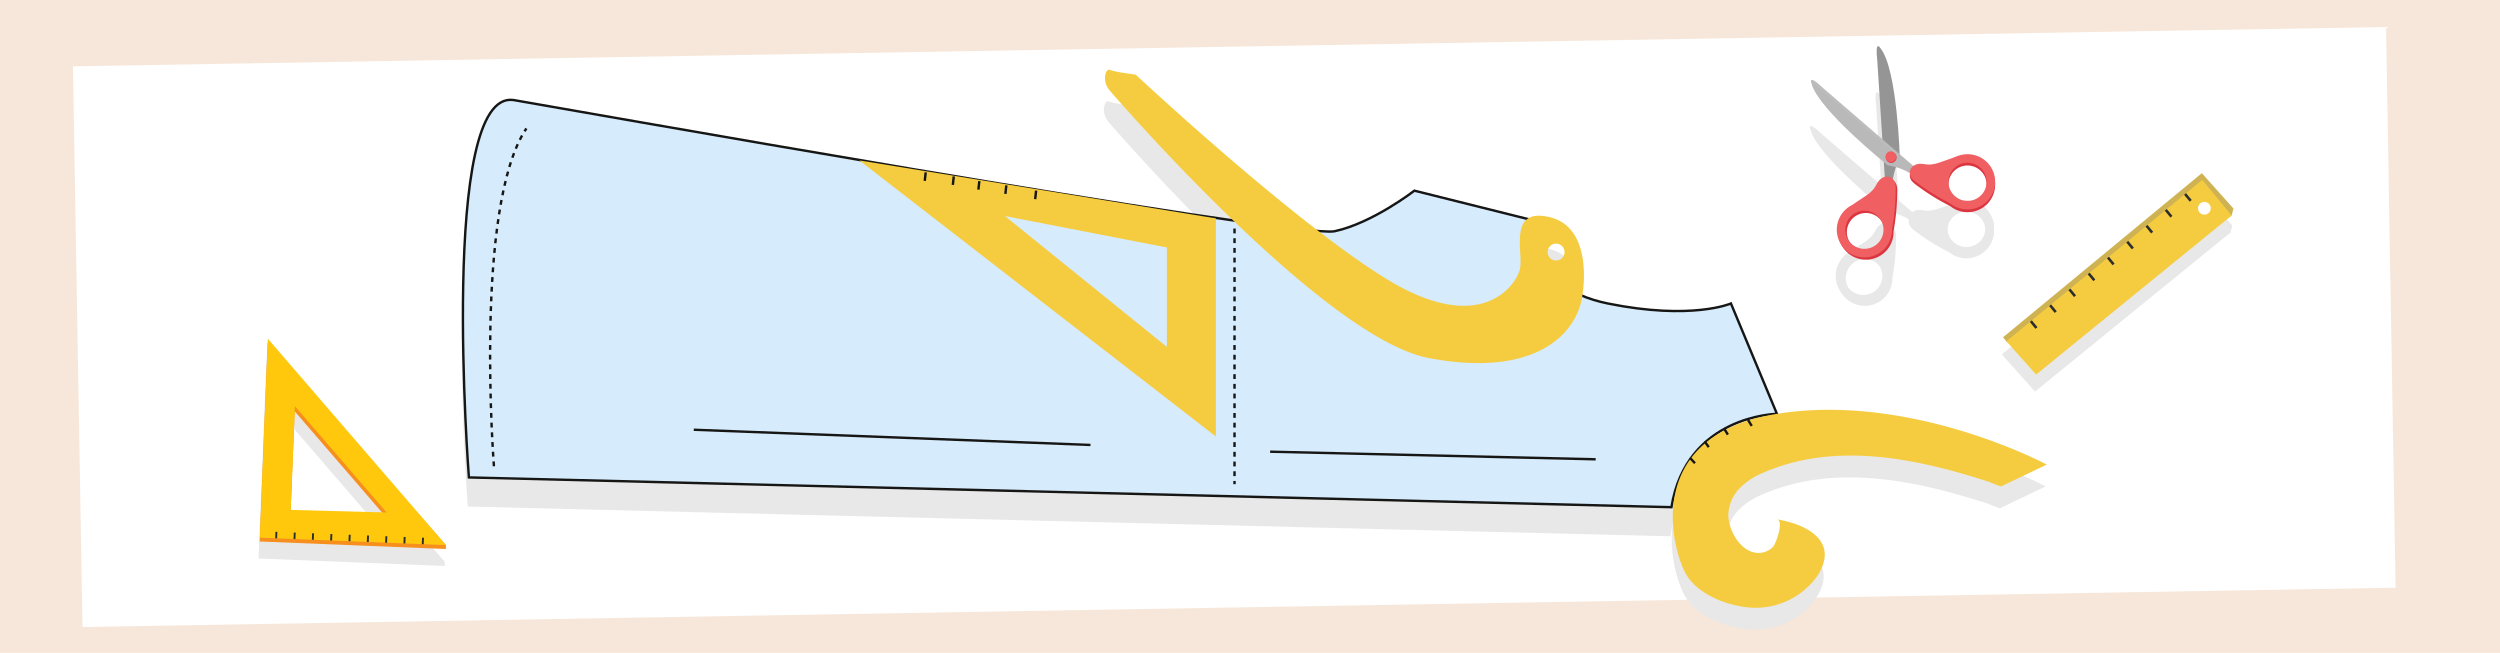 <svg xmlns="http://www.w3.org/2000/svg" width="1030" height="269" viewBox="0 0 1030 269"><g transform="translate(-285 -5290)"><rect width="1030" height="269" transform="translate(285 5290)" fill="#f6e7da"/><rect width="953" height="231" transform="matrix(1, -0.017, 0.017, 1, 315.057, 5317.334)" fill="#fff"/><g transform="translate(1.542 12)"><g transform="translate(1465.088 3243.013)"><path d="M-449.992,2214.818s-37.338.558-43.469,38.454l-495.439-12.26s-12.395-159.885,18.392-155.487c3.9.557,322.675,57.4,338.28,54.057s32.88-16.718,32.88-16.718l46.813,11.7s-1.672,27.775,32.88,34.787,50.715,0,50.715,0Z" transform="translate(0 2.676)" fill="#e8e8e8"/><line y2="105.329" transform="translate(-673.468 2142.144)" fill="none"/><path d="M-982.193,2232.619s-8.359-107,13.375-139.186" transform="translate(3.603 7.471)" fill="#e8e8e8"/><path d="M-499.223,2194.615l-18.669,8.918c-.5.236-4.459-1.585-5.14-1.806-29.772-9.649-63.642-16.834-93.538-3.531a28.724,28.724,0,0,0-8.748,5.739,16.593,16.593,0,0,0-5.115,10.937c-.2,6.446,4.811,15.658,11.945,16.138a8.352,8.352,0,0,0,6.519-2.541c1.109-1.165,4.59-10.8,1.564-11.283,6.632,1.049,16.466,4.173,19.1,11.115,1.612,4.25-.211,9.07-2.859,12.763a31.2,31.2,0,0,1-26.982,12.494c-9.413-.622-22.046-5.344-26.873-14.079-5.852-10.59-17.834-56.846,37.616-65.762S-499.223,2194.615-499.223,2194.615Z" transform="translate(160.413 40.777)" fill="#e8e8e8"/><path d="M-880.585,2102.37l146.868,113.747V2126.24ZM-753.9,2179.2l-66.737-53.918,66.737,12.957Z" transform="translate(52.567 11.712)" fill="#e8e8e8"/><path d="M-623.755,2138.522c-17.834-4.459-10.867,14.769-12.539,21.456s-16.162,27.725-54.895,3.971-103.379-84.221-103.379-84.221-8.917-1.115-10.589-1.951-3.645,4.478,0,8.638c0,0,87.5,101.708,131.244,110.067s61.86-9.752,63.533-27.029C-610.38,2169.452-605.922,2142.981-623.755,2138.522Zm2.39,17.811a3.483,3.483,0,0,1-3.483-3.482,3.483,3.483,0,0,1,3.483-3.483,3.482,3.482,0,0,1,3.483,3.483A3.482,3.482,0,0,1-621.365,2156.333Z" transform="translate(80.383 -1)" fill="#e8e8e8"/><line x2="163.428" y2="6.27" transform="translate(-896.248 2225.042)" fill="none"/><line x2="134.132" y2="3.135" transform="translate(-658.801 2234.085)" fill="none"/></g><g transform="translate(-487.488 5346.183)"><path d="M880.781,83.96l-3.293,81.955L954.164,169l.064-1.589Zm11.112,28.3L929.7,156.074,890.2,154.487Z" transform="translate(0 -3.997)" fill="#e8e8e8"/><path d="M881.005,78.374l-3.293,81.955,76.676,3.081Zm11.133,27.774,37.809,43.811L890.42,148.9Z" transform="translate(-0.16)" fill="#e8e8e8"/><rect width="2.677" height="0.795" transform="translate(883.869 160.583) rotate(-87.7)" fill="#e8e8e8"/><rect width="2.677" height="0.795" transform="translate(891.418 160.886) rotate(-87.7)" fill="#e8e8e8"/><rect width="2.677" height="0.795" transform="matrix(0.04, -0.999, 0.999, 0.04, 898.967, 161.189)" fill="#e8e8e8"/><rect width="2.677" height="0.795" transform="matrix(0.04, -0.999, 0.999, 0.04, 906.516, 161.493)" fill="#e8e8e8"/><rect width="2.677" height="0.795" transform="translate(914.065 161.796) rotate(-87.7)" fill="#e8e8e8"/><rect width="2.677" height="0.795" transform="translate(921.614 162.099) rotate(-87.7)" fill="#e8e8e8"/><rect width="2.677" height="0.795" transform="matrix(0.04, -0.999, 0.999, 0.04, 929.162, 162.403)" fill="#e8e8e8"/><rect width="2.677" height="0.795" transform="translate(936.711 162.706) rotate(-87.7)" fill="#e8e8e8"/><rect width="2.677" height="0.795" transform="translate(944.26 163.009) rotate(-87.7)" fill="#e8e8e8"/></g><g transform="translate(758.506 4877.732)"><path d="M386.943,495.239s-.3-4.584,2.958-10.729c0,0-1.042-36.682-7.885-45.221,0,0-2.5-4.408-1.4,5.092l3.735,58.146Z" transform="translate(-82.669)" fill="#e8e8e8"/><g transform="translate(281.256 491.996)"><path d="M340.529,667.734c-.024-1.71.342-4.376-.574-5.871-1.458-2.381-4.257-2.188-6.083-.235-1.068,1.143-1.52,2.629-2.551,3.829a16.171,16.171,0,0,1-3.3,2.778c-1.794,1.209-3.606,2.387-5.392,3.62a11.38,11.38,0,1,0,16.442,10.192c0-.117,0-.234-.006-.35A90.738,90.738,0,0,0,340.529,667.734Zm-12.835,22.173a7.86,7.86,0,1,1,7.86-7.86A7.869,7.869,0,0,1,327.694,689.906Z" transform="translate(-315.687 -659.156)" fill="#e8e8e8"/><path d="M337.988,663.827c-.024-1.71.342-4.376-.574-5.871-1.458-2.381-4.257-2.188-6.083-.235-1.068,1.143-1.52,2.629-2.552,3.829a16.168,16.168,0,0,1-3.3,2.778c-1.794,1.209-3.606,2.387-5.392,3.62a11.38,11.38,0,1,0,16.442,10.192c0-.117,0-.234-.006-.35A90.734,90.734,0,0,0,337.988,663.827ZM325.153,686a7.86,7.86,0,1,1,7.86-7.86A7.869,7.869,0,0,1,325.153,686Z" transform="translate(-313.772 -656.212)" fill="#e8e8e8"/></g><g transform="translate(270.617 452.189)"><path d="M466.442,625.856a11.392,11.392,0,0,0-11.929-1.111c-2.065.682-4.1,1.418-6.153,2.121a16.164,16.164,0,0,1-4.2.953c-1.58.1-3.037-.438-4.593-.275-2.659.278-4.5,2.394-3.482,4.993.64,1.633,2.987,2.949,4.337,4a90.722,90.722,0,0,0,12.03,7.265c.087.07.173.142.263.21a11.381,11.381,0,0,0,13.731-18.155Zm-.6,13.818a7.86,7.86,0,1,1-1.527-11.01A7.869,7.869,0,0,1,465.846,639.674Z" transform="translate(-395.076 -591.801)" fill="#e8e8e8"/><path d="M312.54,534.013s-3.474-3.006-10.341-4.113c0,0-28.628-22.958-31.311-33.567,0,0-2.006-4.655,4.908,1.952l44.123,38.053Z" transform="translate(-270.617 -494.74)" fill="#e8e8e8"/><path d="M490.621,639.378a11.381,11.381,0,1,1,15.943-2.212A11.394,11.394,0,0,1,490.621,639.378Zm2.124-2.809a7.86,7.86,0,1,0-1.527-11.01A7.869,7.869,0,0,0,492.745,636.57Z" transform="translate(-432.985 -588.31)" fill="#e8e8e8"/><path d="M456.074,621.706c-2.605.812-5.148,1.743-7.713,2.623a16.162,16.162,0,0,1-4.2.953c-1.58.1-3.037-.438-4.593-.275-2.659.278-4.5,2.394-3.482,4.994.64,1.633,2.987,2.949,4.337,4,2.751,2.142,13.958,9.093,17.567,9.256.315-1.557-7.156-6.686-7.511-8.223a12.181,12.181,0,0,1,.161-5.139c.577-2.695,2.034-7.281,5.246-7.623Z" transform="translate(-395.076 -590.406)" fill="#e8e8e8"/></g><circle cx="2.225" cy="2.225" r="2.225" transform="translate(301.442 481.938)" fill="#e8e8e8"/><circle cx="2.225" cy="2.225" r="2.225" transform="translate(301.316 481.595)" fill="#e8e8e8"/><rect width="0.377" height="45.704" transform="translate(270.995 452.764) rotate(-49.297)" fill="#e8e8e8"/></g><g transform="translate(2390.184 5203.174) rotate(120)"><g transform="translate(732.662 943.317)"><path d="M832.922,997.77l1.085-10.726-92.371-43.727-2.864.767-6.11,18.588,99.5,37.127.759-2.03Z" transform="translate(-732.662 -943.317)" fill="#e8e8e8"/><path d="M740.33,961.151l97.953,36.619,5.74-17.463L747,943.317Z" transform="translate(-738.023 -943.317)" fill="#e8e8e8"/><rect width="3.649" height="1.084" transform="matrix(0.35, -0.937, 0.937, 0.35, 10.377, 20.851)" fill="#e8e8e8"/><rect width="3.649" height="1.084" transform="matrix(0.35, -0.937, 0.937, 0.35, 20.021, 24.456)" fill="#e8e8e8"/><rect width="3.649" height="1.084" transform="translate(29.664 28.061) rotate(-69.504)" fill="#e8e8e8"/><rect width="3.649" height="1.084" transform="matrix(0.35, -0.937, 0.937, 0.35, 39.308, 31.667)" fill="#e8e8e8"/><rect width="3.649" height="1.084" transform="translate(48.952 35.272) rotate(-69.502)" fill="#e8e8e8"/><rect width="3.649" height="1.084" transform="matrix(0.35, -0.937, 0.937, 0.35, 58.596, 38.877)" fill="#e8e8e8"/><rect width="3.649" height="1.084" transform="translate(68.239 42.482) rotate(-69.502)" fill="#e8e8e8"/><rect width="3.649" height="1.084" transform="translate(77.883 46.087) rotate(-69.504)" fill="#e8e8e8"/><rect width="3.648" height="1.084" transform="translate(87.527 49.692) rotate(-69.502)" fill="#e8e8e8"/></g><circle cx="2.629" cy="2.629" r="2.629" transform="translate(742.035 951.897)" fill="#e8e8e8"/></g><g transform="translate(1530.693 3263.324)"><line y1="3.515" x2="0.387" transform="translate(-866.693 2104.676)" fill="none"/><line y1="3.515" x2="0.387" transform="translate(-855.128 2106.353)" fill="none"/><line y1="3.515" x2="0.387" transform="translate(-844.592 2108.294)" fill="none"/><line y1="3.515" x2="0.387" transform="translate(-833.473 2110.052)" fill="none"/><line y1="3.515" x2="0.387" transform="translate(-821.2 2112.209)" fill="none"/></g><g transform="translate(1629.41 3296.534)"><line x1="1.54" y1="2.488" transform="translate(-626.23 2173.466)" fill="none"/><line x1="1.54" y1="2.488" transform="translate(-636.068 2177.043)" fill="none"/><line x1="1.699" y1="2.382" transform="translate(-644.1 2182.319)" fill="none"/><line x1="1.986" y1="2.148" transform="translate(-650.077 2189.171)" fill="none"/></g></g><g transform="translate(2 -7)"><g transform="translate(1465.088 3249.013)"><path d="M-449.992,2214.818s-37.338.558-43.469,38.454l-495.439-12.26s-12.395-159.885,18.392-155.487c3.9.557,322.675,57.4,338.28,54.057s32.88-16.718,32.88-16.718l46.813,11.7s-1.672,27.775,32.88,34.787,50.715,0,50.715,0Z" transform="translate(0 3.676)" fill="#d6ebfb" stroke="#161615" stroke-miterlimit="10" stroke-width="1"/><line y2="105.329" transform="translate(-673.468 2142.144)" fill="none" stroke="#161615" stroke-miterlimit="10" stroke-width="1" stroke-dasharray="2"/><path d="M-982.193,2232.619s-8.359-107,13.375-139.186" transform="translate(3.603 7.471)" fill="none" stroke="#161615" stroke-miterlimit="10" stroke-width="1" stroke-dasharray="2"/><path d="M-499.223,2194.615l-18.669,8.918c-.5.236-4.459-1.585-5.14-1.806-29.772-9.649-63.642-16.834-93.538-3.531a28.724,28.724,0,0,0-8.748,5.739,16.593,16.593,0,0,0-5.115,10.937c-.2,6.446,4.811,15.658,11.945,16.138a8.352,8.352,0,0,0,6.519-2.541c1.109-1.165,4.59-10.8,1.564-11.283,6.632,1.049,16.466,4.173,19.1,11.115,1.612,4.25-.211,9.07-2.859,12.763a31.2,31.2,0,0,1-26.982,12.494c-9.413-.622-22.046-5.344-26.873-14.079-5.852-10.59-17.834-56.846,37.616-65.762S-499.223,2194.615-499.223,2194.615Z" transform="translate(160.413 44.777)" fill="#f5cc40"/><path d="M-880.585,2102.37l146.868,113.747V2126.24ZM-753.9,2179.2l-66.737-53.918,66.737,12.957Z" transform="translate(52.567 11.712)" fill="#f5cc40"/><path d="M-623.755,2138.522c-17.834-4.459-10.867,14.769-12.539,21.456s-16.162,27.725-54.895,3.971-103.379-84.221-103.379-84.221-8.917-1.115-10.589-1.951-3.645,4.478,0,8.638c0,0,87.5,101.708,131.244,110.067s61.86-9.752,63.533-27.029C-610.38,2169.452-605.922,2142.981-623.755,2138.522Zm2.39,17.811a3.483,3.483,0,0,1-3.483-3.482,3.483,3.483,0,0,1,3.483-3.483,3.482,3.482,0,0,1,3.483,3.483A3.482,3.482,0,0,1-621.365,2156.333Z" transform="translate(80.383 -1)" fill="#f5cc40"/><line x2="163.428" y2="6.27" transform="translate(-896.248 2225.042)" fill="none" stroke="#161615" stroke-miterlimit="10" stroke-width="1"/><line x2="134.132" y2="3.135" transform="translate(-658.801 2234.085)" fill="none" stroke="#161615" stroke-miterlimit="10" stroke-width="1"/></g><g transform="translate(-487.488 5358.183)"><path d="M880.781,83.96l-3.293,81.955L954.164,169l.064-1.589Zm11.112,28.3L929.7,156.074,890.2,154.487Z" transform="translate(0 -3.997)" fill="#f68f1e"/><path d="M881.005,78.374l-3.293,81.955,76.676,3.081Zm11.133,27.774,37.809,43.811L890.42,148.9Z" transform="translate(-0.16)" fill="#ffc80d"/><rect width="2.677" height="0.795" transform="translate(883.869 160.583) rotate(-87.7)" fill="#2d2d2d"/><rect width="2.677" height="0.795" transform="translate(891.418 160.886) rotate(-87.7)" fill="#2d2d2d"/><rect width="2.677" height="0.795" transform="matrix(0.04, -0.999, 0.999, 0.04, 898.967, 161.189)" fill="#2d2d2d"/><rect width="2.677" height="0.795" transform="matrix(0.04, -0.999, 0.999, 0.04, 906.516, 161.493)" fill="#2d2d2d"/><rect width="2.677" height="0.795" transform="translate(914.065 161.796) rotate(-87.7)" fill="#2d2d2d"/><rect width="2.677" height="0.795" transform="translate(921.614 162.099) rotate(-87.7)" fill="#2d2d2d"/><rect width="2.677" height="0.795" transform="matrix(0.04, -0.999, 0.999, 0.04, 929.162, 162.403)" fill="#2d2d2d"/><rect width="2.677" height="0.795" transform="translate(936.711 162.706) rotate(-87.7)" fill="#2d2d2d"/><rect width="2.677" height="0.795" transform="translate(944.26 163.009) rotate(-87.7)" fill="#2d2d2d"/></g><g transform="translate(758.506 4877.732)"><path d="M386.943,495.239s-.3-4.584,2.958-10.729c0,0-1.042-36.682-7.885-45.221,0,0-2.5-4.408-1.4,5.092l3.735,58.146Z" transform="translate(-82.669)" fill="#959595"/><g transform="translate(281.256 491.996)"><path d="M340.529,667.734c-.024-1.71.342-4.376-.574-5.871-1.458-2.381-4.257-2.188-6.083-.235-1.068,1.143-1.52,2.629-2.551,3.829a16.171,16.171,0,0,1-3.3,2.778c-1.794,1.209-3.606,2.387-5.392,3.62a11.38,11.38,0,1,0,16.442,10.192c0-.117,0-.234-.006-.35A90.738,90.738,0,0,0,340.529,667.734Zm-12.835,22.173a7.86,7.86,0,1,1,7.86-7.86A7.869,7.869,0,0,1,327.694,689.906Z" transform="translate(-315.687 -659.156)" fill="#db3640"/><path d="M337.988,663.827c-.024-1.71.342-4.376-.574-5.871-1.458-2.381-4.257-2.188-6.083-.235-1.068,1.143-1.52,2.629-2.552,3.829a16.168,16.168,0,0,1-3.3,2.778c-1.794,1.209-3.606,2.387-5.392,3.62a11.38,11.38,0,1,0,16.442,10.192c0-.117,0-.234-.006-.35A90.734,90.734,0,0,0,337.988,663.827ZM325.153,686a7.86,7.86,0,1,1,7.86-7.86A7.869,7.869,0,0,1,325.153,686Z" transform="translate(-313.772 -656.212)" fill="#f05f61"/></g><g transform="translate(270.617 452.189)"><path d="M466.442,625.856a11.392,11.392,0,0,0-11.929-1.111c-2.065.682-4.1,1.418-6.153,2.121a16.164,16.164,0,0,1-4.2.953c-1.58.1-3.037-.438-4.593-.275-2.659.278-4.5,2.394-3.482,4.993.64,1.633,2.987,2.949,4.337,4a90.722,90.722,0,0,0,12.03,7.265c.087.07.173.142.263.21a11.381,11.381,0,0,0,13.731-18.155Zm-.6,13.818a7.86,7.86,0,1,1-1.527-11.01A7.869,7.869,0,0,1,465.846,639.674Z" transform="translate(-395.076 -591.801)" fill="#db3640"/><path d="M312.54,534.013s-3.474-3.006-10.341-4.113c0,0-28.628-22.958-31.311-33.567,0,0-2.006-4.655,4.908,1.952l44.123,38.053Z" transform="translate(-270.617 -494.74)" fill="#b9b9ba"/><path d="M490.621,639.378a11.381,11.381,0,1,1,15.943-2.212A11.394,11.394,0,0,1,490.621,639.378Zm2.124-2.809a7.86,7.86,0,1,0-1.527-11.01A7.869,7.869,0,0,0,492.745,636.57Z" transform="translate(-432.985 -588.31)" fill="#f05f61"/><path d="M456.074,621.706c-2.605.812-5.148,1.743-7.713,2.623a16.162,16.162,0,0,1-4.2.953c-1.58.1-3.037-.438-4.593-.275-2.659.278-4.5,2.394-3.482,4.994.64,1.633,2.987,2.949,4.337,4,2.751,2.142,13.958,9.093,17.567,9.256.315-1.557-7.156-6.686-7.511-8.223a12.181,12.181,0,0,1,.161-5.139c.577-2.695,2.034-7.281,5.246-7.623Z" transform="translate(-395.076 -590.406)" fill="#f05f61"/></g><circle cx="2.225" cy="2.225" r="2.225" transform="translate(301.442 481.938)" fill="#db3640"/><circle cx="2.225" cy="2.225" r="2.225" transform="translate(301.316 481.595)" fill="#f05f61"/><rect width="0.377" height="45.704" transform="translate(270.995 452.764) rotate(-49.297)" fill="silver"/></g><g transform="translate(2390.184 5215.174) rotate(120)"><g transform="translate(732.662 943.317)"><path d="M832.922,997.77l1.085-10.726-92.371-43.727-2.864.767-6.11,18.588,99.5,37.127.759-2.03Z" transform="translate(-732.662 -943.317)" fill="#cfb352"/><path d="M740.33,961.151l97.953,36.619,5.74-17.463L747,943.317Z" transform="translate(-738.023 -943.317)" fill="#f5cc40"/><rect width="3.649" height="1.084" transform="matrix(0.35, -0.937, 0.937, 0.35, 10.377, 20.851)" fill="#2d2d2d"/><rect width="3.649" height="1.084" transform="matrix(0.35, -0.937, 0.937, 0.35, 20.021, 24.456)" fill="#2d2d2d"/><rect width="3.649" height="1.084" transform="translate(29.664 28.061) rotate(-69.504)" fill="#2d2d2d"/><rect width="3.649" height="1.084" transform="matrix(0.35, -0.937, 0.937, 0.35, 39.308, 31.667)" fill="#2d2d2d"/><rect width="3.649" height="1.084" transform="translate(48.952 35.272) rotate(-69.502)" fill="#2d2d2d"/><rect width="3.649" height="1.084" transform="matrix(0.35, -0.937, 0.937, 0.35, 58.596, 38.877)" fill="#2d2d2d"/><rect width="3.649" height="1.084" transform="translate(68.239 42.482) rotate(-69.502)" fill="#2d2d2d"/><rect width="3.649" height="1.084" transform="translate(77.883 46.087) rotate(-69.504)" fill="#2d2d2d"/><rect width="3.648" height="1.084" transform="translate(87.527 49.692) rotate(-69.502)" fill="#2d2d2d"/></g><circle cx="2.629" cy="2.629" r="2.629" transform="translate(742.035 951.897)" fill="#fff"/></g><g transform="translate(1530.693 3263.324)"><line y1="3.515" x2="0.387" transform="translate(-866.693 2104.676)" fill="none" stroke="#161615" stroke-miterlimit="10" stroke-width="1"/><line y1="3.515" x2="0.387" transform="translate(-855.128 2106.353)" fill="none" stroke="#161615" stroke-miterlimit="10" stroke-width="1"/><line y1="3.515" x2="0.387" transform="translate(-844.592 2108.294)" fill="none" stroke="#161615" stroke-miterlimit="10" stroke-width="1"/><line y1="3.515" x2="0.387" transform="translate(-833.473 2110.052)" fill="none" stroke="#161615" stroke-miterlimit="10" stroke-width="1"/><line y1="3.515" x2="0.387" transform="translate(-821.2 2112.209)" fill="none" stroke="#161615" stroke-miterlimit="10" stroke-width="1"/></g><g transform="translate(1629.41 3296.534)"><line x1="1.54" y1="2.488" transform="translate(-626.23 2173.466)" fill="none" stroke="#161615" stroke-miterlimit="10" stroke-width="1"/><line x1="1.54" y1="2.488" transform="translate(-636.068 2177.043)" fill="none" stroke="#161615" stroke-miterlimit="10" stroke-width="1"/><line x1="1.699" y1="2.382" transform="translate(-644.1 2182.319)" fill="none" stroke="#161615" stroke-miterlimit="10" stroke-width="1"/><line x1="1.986" y1="2.148" transform="translate(-650.077 2189.171)" fill="none" stroke="#161615" stroke-miterlimit="10" stroke-width="1"/></g></g></g></svg>